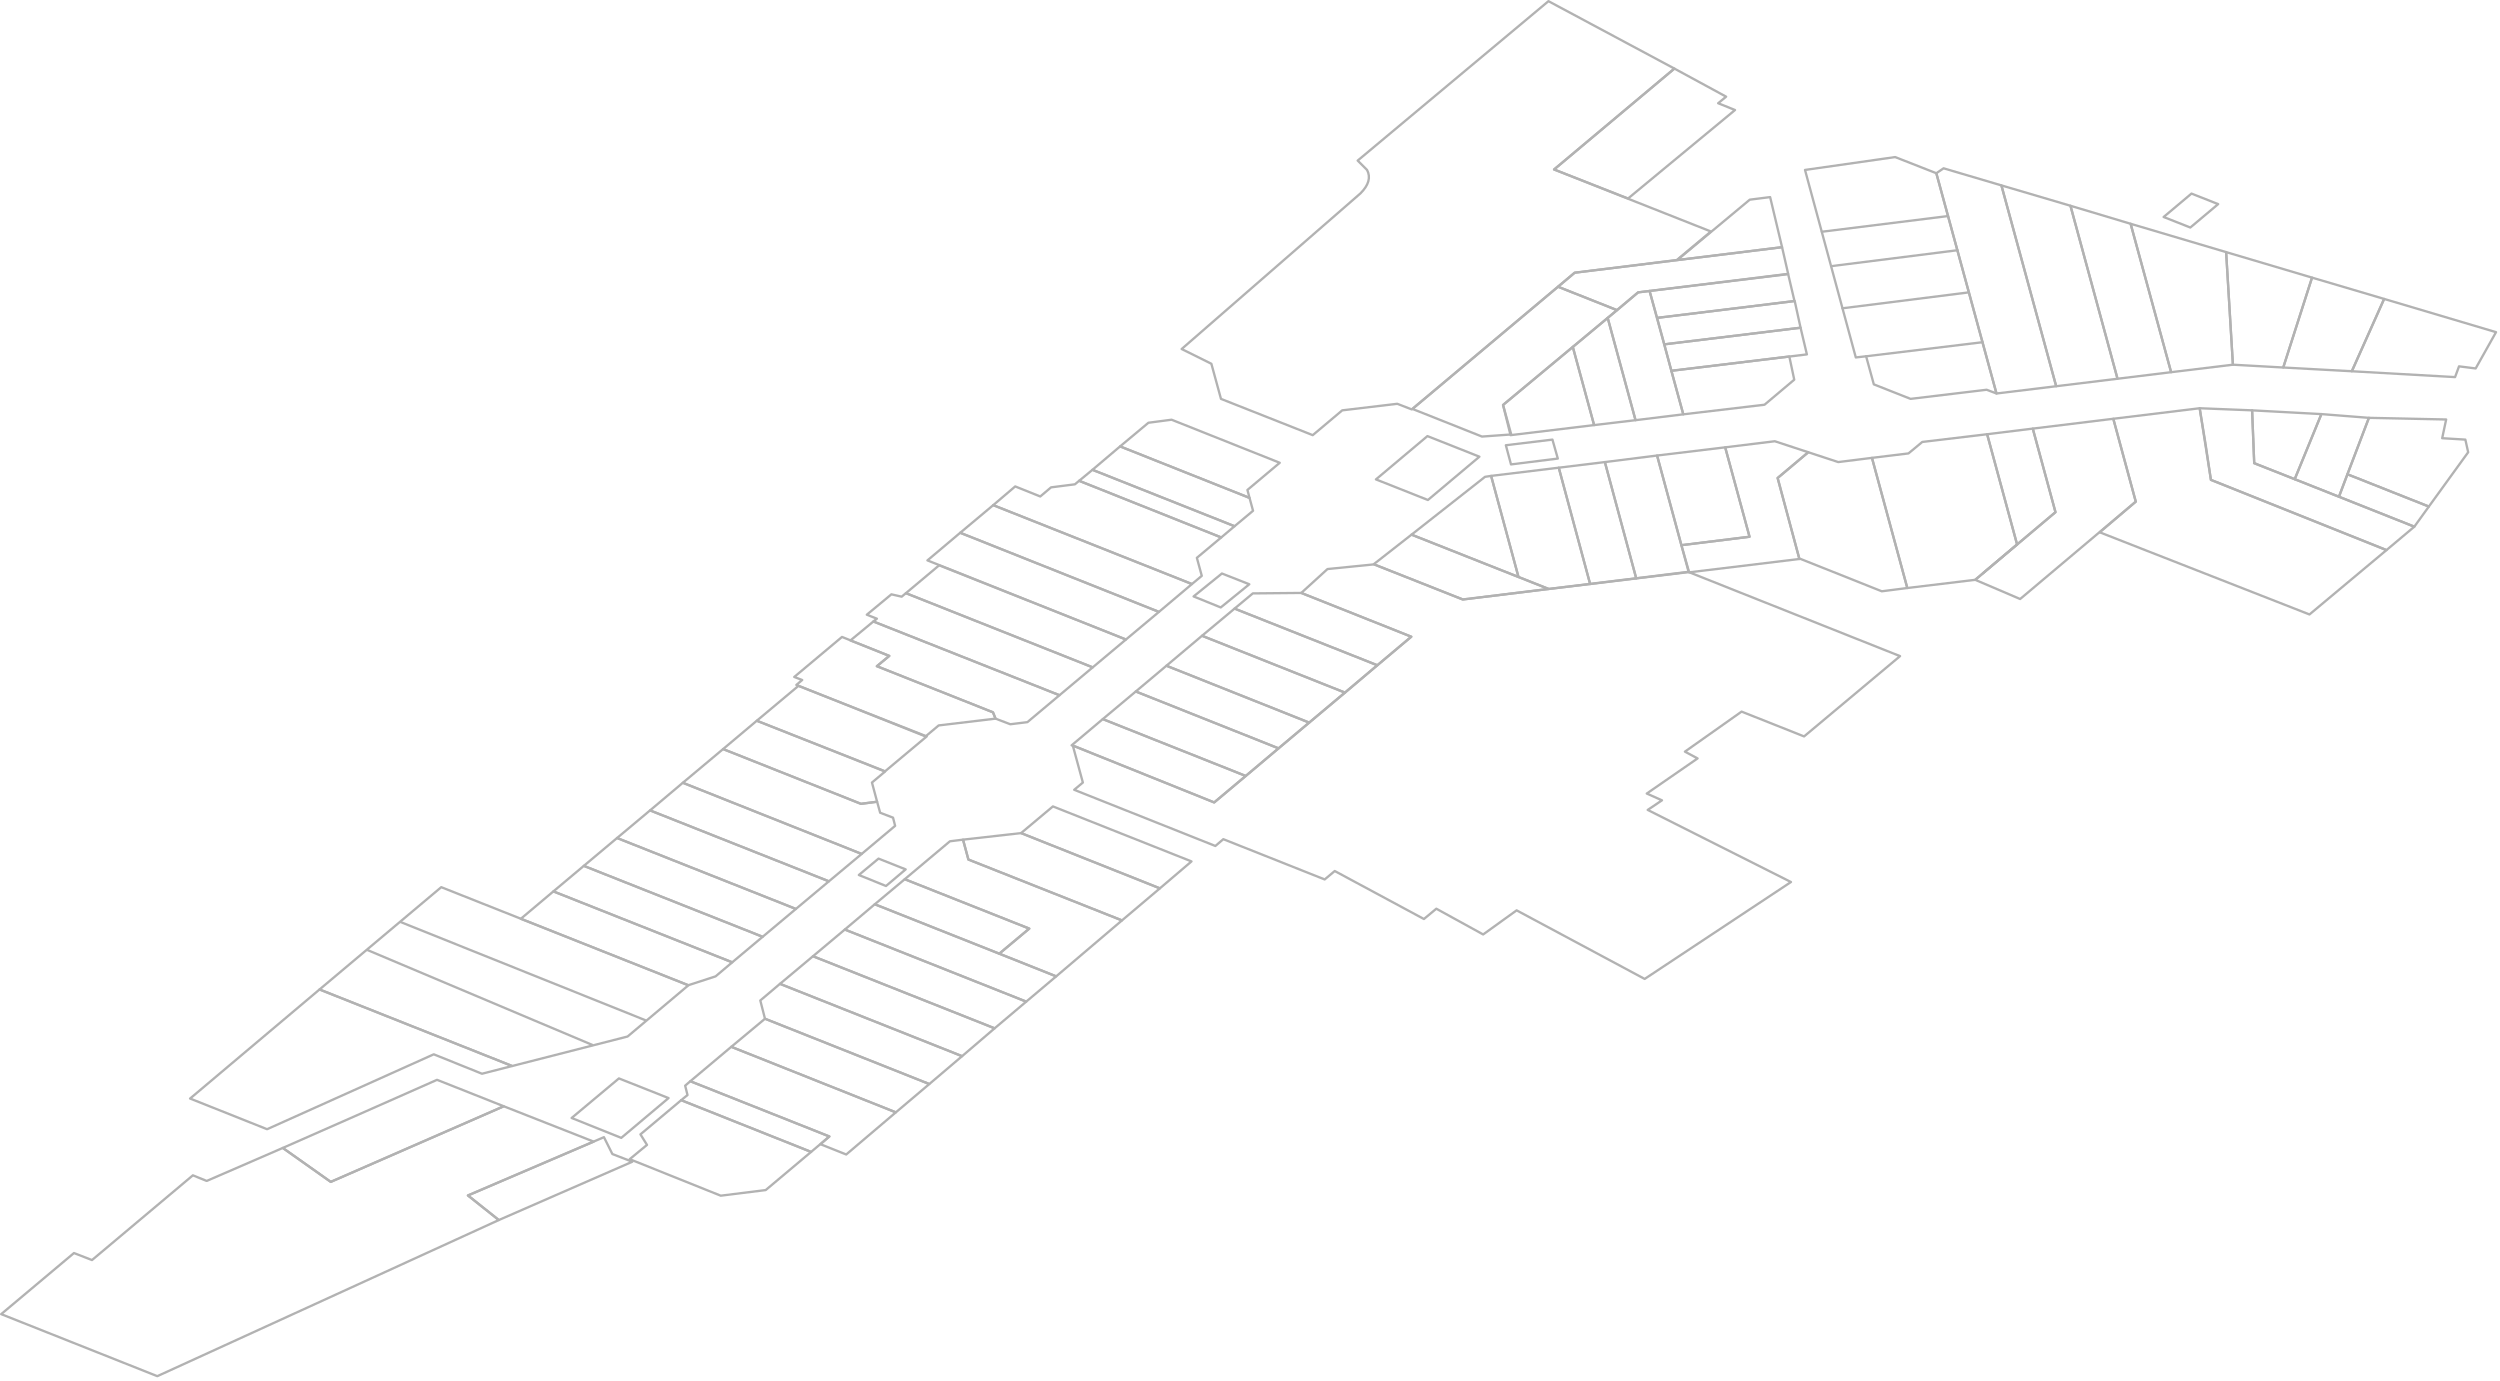 <?xml version="1.0" encoding="utf-8"?>
<svg version="1.1" id="Layer_1"
xmlns="http://www.w3.org/2000/svg"
xmlns:xlink="http://www.w3.org/1999/xlink"
xmlns:author="http://www.sothink.com"
width="534px" height="295px"
xml:space="preserve">
<g id="51" transform="matrix(1, 0, 0, 1, -335.4, -46.7)">
<path style="fill:none;stroke-width:0.5;stroke-linecap:butt;stroke-linejoin:round;stroke-miterlimit:3;stroke:#B2B2B2;stroke-opacity:1" d="M497.05,200.65L505.95 193.2L533.35 204L524.45 211.45L497.05 200.65z" />
<path style="fill:none;stroke-width:0.5;stroke-linecap:butt;stroke-linejoin:round;stroke-miterlimit:3;stroke:#B2B2B2;stroke-opacity:1" d="M497.05,200.65L524.45 211.5L521.65 213.85L522.75 217.95L519.3 218.4L489.85 206.7L497.05 200.65z" />
<path style="fill:none;stroke-width:0.5;stroke-linecap:butt;stroke-linejoin:round;stroke-miterlimit:3;stroke:#B2B2B2;stroke-opacity:1" d="M526.15,221.35L526.6 223.1L519.45 229.1L481.25 213.9L489.85 206.7L519.3 218.4L522.75 217.95L523.4 220.3L526.15 221.35z" />
<path style="fill:none;stroke-width:0.5;stroke-linecap:butt;stroke-linejoin:round;stroke-miterlimit:3;stroke:#B2B2B2;stroke-opacity:1" d="M512.45,234.95L474.25 219.8L481.25 213.9L519.45 229.1L512.45 234.95z" />
<path style="fill:none;stroke-width:0.5;stroke-linecap:butt;stroke-linejoin:round;stroke-miterlimit:3;stroke:#B2B2B2;stroke-opacity:1" d="M523.05,230.1L528.85 232.4L524.65 235.95L518.85 233.6L523.05 230.1z" />
<path style="fill:none;stroke-width:0.5;stroke-linecap:butt;stroke-linejoin:round;stroke-miterlimit:3;stroke:#B2B2B2;stroke-opacity:1" d="M560.3,218.95L589.9 230.7L583.15 236.45L553.5 224.65L560.3 218.95z" />
<path style="fill:none;stroke-width:0.5;stroke-linecap:butt;stroke-linejoin:round;stroke-miterlimit:3;stroke:#B2B2B2;stroke-opacity:1" d="M505.4,240.85L467.2 225.7L474.25 219.8L512.45 234.95L505.4 240.85z" />
<path style="fill:none;stroke-width:0.5;stroke-linecap:butt;stroke-linejoin:round;stroke-miterlimit:3;stroke:#B2B2B2;stroke-opacity:1" d="M541.1,226.05L553.5 224.65L583.15 236.45L575.05 243.3L542.25 230.3L541.1 226.05z" />
<path style="fill:none;stroke-width:0.5;stroke-linecap:butt;stroke-linejoin:round;stroke-miterlimit:3;stroke:#B2B2B2;stroke-opacity:1" d="M467.2,225.7L505.4 240.85L498.3 246.8L460.1 231.65L467.2 225.7z" />
<path style="fill:none;stroke-width:0.5;stroke-linecap:butt;stroke-linejoin:round;stroke-miterlimit:3;stroke:#B2B2B2;stroke-opacity:1" d="M528.65,234.5L555.25 245.05L548.85 250.4L522.25 239.85L528.65 234.5z" />
<path style="fill:none;stroke-width:0.5;stroke-linecap:butt;stroke-linejoin:round;stroke-miterlimit:3;stroke:#B2B2B2;stroke-opacity:1" d="M453.6,237.1L491.8 252.25L488.25 255.25L482.4 257.15L446.65 242.95L453.6 237.1z" />
<path style="fill:none;stroke-width:0.5;stroke-linecap:butt;stroke-linejoin:round;stroke-miterlimit:3;stroke:#B2B2B2;stroke-opacity:1" d="M538.3,226.4L541.1 226.05L542.25 230.3L575.05 243.3L561 255.25L548.85 250.4L555.25 245.05L528.65 234.5L538.3 226.4z" />
<path style="fill:none;stroke-width:0.5;stroke-linecap:butt;stroke-linejoin:round;stroke-miterlimit:3;stroke:#B2B2B2;stroke-opacity:1" d="M554.6,260.65L515.85 245.25L522.25 239.85L561 255.25L554.6 260.65z" />
<path style="fill:none;stroke-width:0.5;stroke-linecap:butt;stroke-linejoin:round;stroke-miterlimit:3;stroke:#B2B2B2;stroke-opacity:1" d="M547.85,266.35L509.05 250.95L515.85 245.25L554.6 260.65L547.85 266.35z" />
<path style="fill:none;stroke-width:0.5;stroke-linecap:butt;stroke-linejoin:round;stroke-miterlimit:3;stroke:#B2B2B2;stroke-opacity:1" d="M413.7,249.55L462.05 269.95M420.85,243.6L473.45 264.7" />
<path style="fill:none;stroke-width:0.5;stroke-linecap:butt;stroke-linejoin:round;stroke-miterlimit:3;stroke:#B2B2B2;stroke-opacity:1" d="M469.45,268.1L444.8 274.4L403.65 258.05L429.65 236.2L482.45 257.15L469.45 268.1z" />
<path style="fill:none;stroke-width:0.5;stroke-linecap:butt;stroke-linejoin:round;stroke-miterlimit:3;stroke:#B2B2B2;stroke-opacity:1" d="M540.9,272.3L502 256.85L509.05 250.95L547.85 266.35L540.9 272.3z" />
<path style="fill:none;stroke-width:0.5;stroke-linecap:butt;stroke-linejoin:round;stroke-miterlimit:3;stroke:#B2B2B2;stroke-opacity:1" d="M533.9,278.25L498.8 264.3L497.8 260.4L502 256.85L540.9 272.3L533.9 278.25z" />
<path style="fill:none;stroke-width:0.5;stroke-linecap:butt;stroke-linejoin:round;stroke-miterlimit:3;stroke:#B2B2B2;stroke-opacity:1" d="M428.05,271.9L392.45 287.9L376 281.35L403.65 258.05L444.8 274.4L438.35 276.05L428.05 271.9z" />
<path style="fill:none;stroke-width:0.5;stroke-linecap:butt;stroke-linejoin:round;stroke-miterlimit:3;stroke:#B2B2B2;stroke-opacity:1" d="M526.75,284.3L491.6 270.3L498.8 264.3L533.9 278.25L526.75 284.3z" />
<path style="fill:none;stroke-width:0.5;stroke-linecap:butt;stroke-linejoin:round;stroke-miterlimit:3;stroke:#B2B2B2;stroke-opacity:1" d="M467.6,277.05L478.2 281.25L468.1 289.75L457.5 285.5L467.6 277.05z" />
<path style="fill:none;stroke-width:0.5;stroke-linecap:butt;stroke-linejoin:round;stroke-miterlimit:3;stroke:#B2B2B2;stroke-opacity:1" d="M482.85,277.65L512.55 289.45L508.65 292.75L480.9 281.7L482.25 280.6L481.75 278.6L482.85 277.65z" />
<path style="fill:none;stroke-width:0.5;stroke-linecap:butt;stroke-linejoin:round;stroke-miterlimit:3;stroke:#B2B2B2;stroke-opacity:1" d="M512.55,289.45L482.85 277.65L491.6 270.3L526.75 284.3L516.15 293.3L510.65 291.1L512.55 289.45z" />
<path style="fill:none;stroke-width:0.5;stroke-linecap:butt;stroke-linejoin:round;stroke-miterlimit:3;stroke:#B2B2B2;stroke-opacity:1" d="M443,283L406.05 299.15L395.8 291.9Q412.3 284.65 428.75 277.35L443 283z" />
<path style="fill:none;stroke-width:0.5;stroke-linecap:butt;stroke-linejoin:round;stroke-miterlimit:3;stroke:#B2B2B2;stroke-opacity:1" d="M480.9,281.7L508.65 292.75L498.95 300.9L489.35 302.1L469.9 294.3L473.6 291.25L472.2 289L480.9 281.7z" />
<path style="fill:none;stroke-width:0.5;stroke-linecap:butt;stroke-linejoin:round;stroke-miterlimit:3;stroke:#B2B2B2;stroke-opacity:1" d="M466.2,293.2L470.45 294.85L441.95 307.3L435.35 302.05L464.4 289.6L466.2 293.2z" />
<path style="fill:none;stroke-width:0.5;stroke-linecap:butt;stroke-linejoin:round;stroke-miterlimit:3;stroke:#B2B2B2;stroke-opacity:1" d="M441.95,307.3L369 340.65L335.65 327.4L351.2 314.35L355.05 315.85L376.6 297.75L379.55 298.95L395.8 291.9L406.05 299.15L443 283L462.2 290.55L435.35 302.05L441.95 307.3z" />
<path style="fill:none;stroke-width:0.5;stroke-linecap:butt;stroke-linejoin:round;stroke-miterlimit:3;stroke:#B2B2B2;stroke-opacity:1" d="M460.1,231.65L498.3 246.8L491.8 252.25L453.6 237.1L460.1 231.65z" />
<path style="fill:none;stroke-width:0.5;stroke-linecap:butt;stroke-linejoin:round;stroke-miterlimit:3;stroke:#B2B2B2;stroke-opacity:1" d="M698,208.7L687.15 216.2L690.4 217.65L687.35 219.7L717.95 235.1L686.7 255.8L659.35 241.15L652.2 246.3L642.2 240.8L639.55 243L620.5 232.75L618.35 234.55L596.7 225.95L595 227.4L564.85 215.4L566.7 213.85L564.55 205.95L594.75 218.1L636.85 182.7L613.35 173.35L618.95 168.25L628.9 167.25L647.85 174.75L696 168.85L741.25 186.85L720.75 204L707.4 198.7L695.3 207.25L698 208.7z" />
<path style="fill:none;stroke-width:0.5;stroke-linecap:butt;stroke-linejoin:round;stroke-miterlimit:3;stroke:#B2B2B2;stroke-opacity:1" d="M629.6,188.8L599.1 176.7L603 173.45L613.35 173.35L636.85 182.7L629.6 188.8z" />
<path style="fill:none;stroke-width:0.5;stroke-linecap:butt;stroke-linejoin:round;stroke-miterlimit:3;stroke:#B2B2B2;stroke-opacity:1" d="M599.1,176.7L629.6 188.8L622.7 194.65L592.15 182.5L599.1 176.7z" />
<path style="fill:none;stroke-width:0.5;stroke-linecap:butt;stroke-linejoin:round;stroke-miterlimit:3;stroke:#B2B2B2;stroke-opacity:1" d="M592.15,182.5L622.7 194.65L615.05 201.05L584.55 188.9L592.15 182.5z" />
<path style="fill:none;stroke-width:0.5;stroke-linecap:butt;stroke-linejoin:round;stroke-miterlimit:3;stroke:#B2B2B2;stroke-opacity:1" d="M584.55,188.9L615.05 201.05L608.5 206.55L578 194.4L584.55 188.9z" />
<path style="fill:none;stroke-width:0.5;stroke-linecap:butt;stroke-linejoin:round;stroke-miterlimit:3;stroke:#B2B2B2;stroke-opacity:1" d="M570.95,200.3L578 194.4L608.5 206.55L601.5 212.45L570.95 200.3z" />
<path style="fill:none;stroke-width:0.5;stroke-linecap:butt;stroke-linejoin:round;stroke-miterlimit:3;stroke:#B2B2B2;stroke-opacity:1" d="M564.3,205.9L570.95 200.3L601.5 212.45L594.75 218.1L564.55 205.95L564.3 205.9z" />
<path style="fill:none;stroke-width:0.5;stroke-linecap:butt;stroke-linejoin:round;stroke-miterlimit:3;stroke:#B2B2B2;stroke-opacity:1" d="M580.7,137L585.65 136.35L608.75 145.55L601.85 151.35L602.3 153.05L574.65 142.05L580.7 137z" />
<path style="fill:none;stroke-width:0.5;stroke-linecap:butt;stroke-linejoin:round;stroke-miterlimit:3;stroke:#B2B2B2;stroke-opacity:1" d="M568.75,147.05L574.65 142.05L602.3 153.05L603.05 155.8L599.1 159.1L568.75 147.05z" />
<path style="fill:none;stroke-width:0.5;stroke-linecap:butt;stroke-linejoin:round;stroke-miterlimit:3;stroke:#B2B2B2;stroke-opacity:1" d="M596.25,161.5L565.9 149.4L568.75 147.05L599.1 159.1L596.25 161.5z" />
<path style="fill:none;stroke-width:0.5;stroke-linecap:butt;stroke-linejoin:round;stroke-miterlimit:3;stroke:#B2B2B2;stroke-opacity:1" d="M552.25,150.6L557.6 152.75L559.9 150.8L565 150.15L565.9 149.4L596.25 161.5L591.05 165.85L592.1 169.7L590 171.45L547.55 154.6L552.25 150.6z" />
<path style="fill:none;stroke-width:0.5;stroke-linecap:butt;stroke-linejoin:round;stroke-miterlimit:3;stroke:#B2B2B2;stroke-opacity:1" d="M547.55,154.6L590 171.45L582.95 177.4L540.5 160.5L547.55 154.6z" />
<path style="fill:none;stroke-width:0.5;stroke-linecap:butt;stroke-linejoin:round;stroke-miterlimit:3;stroke:#B2B2B2;stroke-opacity:1" d="M540.5,160.5L582.95 177.4L575.9 183.3L533.5 166.4L540.5 160.5z" />
<path style="fill:none;stroke-width:0.5;stroke-linecap:butt;stroke-linejoin:round;stroke-miterlimit:3;stroke:#B2B2B2;stroke-opacity:1" d="M536,167.45L575.9 183.3L568.8 189.25L528.9 173.4L536 167.45z" />
<path style="fill:none;stroke-width:0.5;stroke-linecap:butt;stroke-linejoin:round;stroke-miterlimit:3;stroke:#B2B2B2;stroke-opacity:1" d="M528.9,173.4L568.8 189.25L561.7 195.2L521.95 179.45L522.7 178.85L520.55 178L525.8 173.65L528 174.15L528.9 173.4z" />
<path style="fill:none;stroke-width:0.5;stroke-linecap:butt;stroke-linejoin:round;stroke-miterlimit:3;stroke:#B2B2B2;stroke-opacity:1" d="M517.05,183.5L521.95 179.45L561.7 195.2L554.85 200.95L551.2 201.4L548.05 200.2L547.5 198.85L522.7 189L525.35 186.8L517.05 183.5z" />
<path style="fill:none;stroke-width:0.5;stroke-linecap:butt;stroke-linejoin:round;stroke-miterlimit:3;stroke:#B2B2B2;stroke-opacity:1" d="M525.35,186.8L522.7 189L547.5 198.85L548.05 200.2L535.9 201.65L533.1 204L505.5 193L506.75 191.95L505.05 191.3L515.25 182.75L525.35 186.8z" />
<path style="fill:none;stroke-width:0.5;stroke-linecap:butt;stroke-linejoin:round;stroke-miterlimit:3;stroke:#B2B2B2;stroke-opacity:1" d="M806.5,141.5L805.25 133.9L816.45 134.35L816.9 145.65" />
<path style="fill:none;stroke-width:0.5;stroke-linecap:butt;stroke-linejoin:round;stroke-miterlimit:3;stroke:#B2B2B2;stroke-opacity:1" d="M831.25,135.15L825.55 149.05L816.9 145.65L816.45 134.35L831.25 135.15z" />
<path style="fill:none;stroke-width:0.5;stroke-linecap:butt;stroke-linejoin:round;stroke-miterlimit:3;stroke:#B2B2B2;stroke-opacity:1" d="M841.4,135.95L835 152.8L825.55 149.05L831.25 135.15L841.4 135.95z" />
<path style="fill:none;stroke-width:0.5;stroke-linecap:butt;stroke-linejoin:round;stroke-miterlimit:3;stroke:#B2B2B2;stroke-opacity:1" d="M862.6,143.3L854.2 154.9L836.8 148L841.4 135.95L857.9 136.3L857.05 140.3L862 140.6L862.6 143.3z" />
<path style="fill:none;stroke-width:0.5;stroke-linecap:butt;stroke-linejoin:round;stroke-miterlimit:3;stroke:#B2B2B2;stroke-opacity:1" d="M703.9,142.25L709.1 161.35L694.55 163.15L689.35 144L703.9 142.25z" />
<path style="fill:none;stroke-width:0.5;stroke-linecap:butt;stroke-linejoin:round;stroke-miterlimit:3;stroke:#B2B2B2;stroke-opacity:1" d="M851.1,159.2L835 152.8L836.8 148L854.2 154.9L851.1 159.2z" />
<path style="fill:none;stroke-width:0.5;stroke-linecap:butt;stroke-linejoin:round;stroke-miterlimit:3;stroke:#B2B2B2;stroke-opacity:1" d="M659.75,169.95L636.9 160.9L652.6 148.55L653.9 148.35L659.75 169.95z" />
<path style="fill:none;stroke-width:0.5;stroke-linecap:butt;stroke-linejoin:round;stroke-miterlimit:3;stroke:#B2B2B2;stroke-opacity:1" d="M721.65,143.3L715.1 148.8L719.75 166.1L696.2 168.95L694.55 163.15L709.1 161.35L703.9 142.25L714.5 140.95L721.65 143.3z" />
<path style="fill:none;stroke-width:0.5;stroke-linecap:butt;stroke-linejoin:round;stroke-miterlimit:3;stroke:#B2B2B2;stroke-opacity:1" d="M678.2,145.4L689.35 144L696.1 168.9L684.9 170.25L678.2 145.4z" />
<path style="fill:none;stroke-width:0.5;stroke-linecap:butt;stroke-linejoin:round;stroke-miterlimit:3;stroke:#B2B2B2;stroke-opacity:1" d="M668.35,146.6L678.2 145.4L684.9 170.25L675.05 171.45L668.35 146.6z" />
<path style="fill:none;stroke-width:0.5;stroke-linecap:butt;stroke-linejoin:round;stroke-miterlimit:3;stroke:#B2B2B2;stroke-opacity:1" d="M816.7,145.55L851.1 159.2L845.15 164.2L807.65 149.2L806.5 141.5" />
<path style="fill:none;stroke-width:0.5;stroke-linecap:butt;stroke-linejoin:round;stroke-miterlimit:3;stroke:#B2B2B2;stroke-opacity:1" d="M653.9,148.35L668.35 146.6L675.05 171.45L666.2 172.5L659.75 169.95L653.9 148.35z" />
<path style="fill:none;stroke-width:0.5;stroke-linecap:round;stroke-linejoin:round;stroke-miterlimit:3;stroke:#B2B2B2;stroke-opacity:1" d="M758.95,169.15L766.25 163" />
<path style="fill:none;stroke-width:0.5;stroke-linecap:round;stroke-linejoin:round;stroke-miterlimit:3;stroke:#B2B2B2;stroke-opacity:1" d="M766.25,163L759.85 139.45L769.6 138.25L774.45 156.1L766.25 163z" />
<path style="fill:none;stroke-width:0.5;stroke-linecap:butt;stroke-linejoin:round;stroke-miterlimit:3;stroke:#B2B2B2;stroke-opacity:1" d="M628.85,167.2L636.9 160.9L666.2 172.5L647.85 174.75L628.9 167.25L628.85 167.2z" />
<path style="fill:none;stroke-width:0.5;stroke-linecap:butt;stroke-linejoin:round;stroke-miterlimit:3;stroke:#B2B2B2;stroke-opacity:1" d="M759.85,139.45L766.25 163L757.3 170.55L742.8 172.3L735.25 144.5L743.05 143.55L746 141.1L759.85 139.45z" />
<path style="fill:none;stroke-width:0.5;stroke-linecap:butt;stroke-linejoin:round;stroke-miterlimit:3;stroke:#B2B2B2;stroke-opacity:1" d="M715.1,148.8L721.65 143.3L728.05 145.4L735.25 144.5L742.8 172.3L737.35 173L719.9 166.05L719.75 166.1L715.1 148.8z" />
<path style="fill:none;stroke-width:0.5;stroke-linecap:butt;stroke-linejoin:round;stroke-miterlimit:3;stroke:#B2B2B2;stroke-opacity:1" d="M786.8,136.15L791.6 153.85L766.9 174.65L757.3 170.55L774.45 156.1L769.6 138.25L786.8 136.15z" />
<path style="fill:none;stroke-width:0.5;stroke-linecap:butt;stroke-linejoin:round;stroke-miterlimit:3;stroke:#B2B2B2;stroke-opacity:1" d="M828.7,177.95L783.9 160.4L791.6 153.85L786.8 136.15L805.25 133.9L807.65 149.2L845.15 164.2L828.7 177.95z" />
<path style="fill:none;stroke-width:0.5;stroke-linecap:butt;stroke-linejoin:round;stroke-miterlimit:3;stroke:#B2B2B2;stroke-opacity:1" d="M671.75,104.95L716.05 99.5L717.35 105.2L685.3 109.15L680.8 112.95L668.2 107.95L671.75 104.95z" />
<path style="fill:none;stroke-width:0.5;stroke-linecap:butt;stroke-linejoin:round;stroke-miterlimit:3;stroke:#B2B2B2;stroke-opacity:1" d="M689.35,114.6L687.75 108.85L717.35 105.25L718.7 111L689.35 114.6z" />
<path style="fill:none;stroke-width:0.5;stroke-linecap:butt;stroke-linejoin:round;stroke-miterlimit:3;stroke:#B2B2B2;stroke-opacity:1" d="M689.35,114.6L718.75 111L720 116.7L690.9 120.25L689.35 114.6z" />
<path style="fill:none;stroke-width:0.5;stroke-linecap:butt;stroke-linejoin:round;stroke-miterlimit:3;stroke:#B2B2B2;stroke-opacity:1" d="M692.4,125.9L690.9 120.25L720 116.7L721.35 122.4L692.4 125.9z" />
<path style="fill:none;stroke-width:0.5;stroke-linecap:butt;stroke-linejoin:round;stroke-miterlimit:3;stroke:#B2B2B2;stroke-opacity:1" d="M812.35,124.6L799.15 126.2L790.5 94.5L810.9 100.55L812.35 124.6z" />
<path style="fill:none;stroke-width:0.5;stroke-linecap:butt;stroke-linejoin:round;stroke-miterlimit:3;stroke:#B2B2B2;stroke-opacity:1" d="M810.9,100.55L829.25 106L823.1 125.2L812.35 124.6L810.9 100.55z" />
<path style="fill:none;stroke-width:0.5;stroke-linecap:butt;stroke-linejoin:round;stroke-miterlimit:3;stroke:#B2B2B2;stroke-opacity:1" d="M790.5,94.5L799.15 126.2L787.7 127.6L777.65 90.65L790.5 94.5z" />
<path style="fill:none;stroke-width:0.5;stroke-linecap:butt;stroke-linejoin:round;stroke-miterlimit:3;stroke:#B2B2B2;stroke-opacity:1" d="M829.25,106L844.65 110.55L837.75 126L823.1 125.2L829.25 106z" />
<path style="fill:none;stroke-width:0.5;stroke-linecap:butt;stroke-linejoin:round;stroke-miterlimit:3;stroke:#B2B2B2;stroke-opacity:1" d="M774.6,129.2L762.9 86.3L777.65 90.65L787.7 127.6L774.6 129.2z" />
<path style="fill:none;stroke-width:0.5;stroke-linecap:butt;stroke-linejoin:round;stroke-miterlimit:3;stroke:#B2B2B2;stroke-opacity:1" d="M762.9,86.3L774.6 129.2L761.85 130.75L749 83.7L750.55 82.65L762.9 86.3z" />
<path style="fill:none;stroke-width:0.5;stroke-linecap:butt;stroke-linejoin:round;stroke-miterlimit:3;stroke:#B2B2B2;stroke-opacity:1" d="M749,83.7L761.85 130.75L759.75 129.95L743.5 131.9L735.65 128.8L734 122.8L731.8 123.05L720.95 83L740.2 80.25L749 83.7z" />
<path style="fill:none;stroke-width:0.5;stroke-linecap:round;stroke-linejoin:round;stroke-miterlimit:3;stroke:#B2B2B2;stroke-opacity:1" d="M724.55,96.2L751.5 92.85" />
<path style="fill:none;stroke-width:0.5;stroke-linecap:round;stroke-linejoin:round;stroke-miterlimit:3;stroke:#B2B2B2;stroke-opacity:1" d="M726.55,103.55L753.5 100.15" />
<path style="fill:none;stroke-width:0.5;stroke-linecap:round;stroke-linejoin:round;stroke-miterlimit:3;stroke:#B2B2B2;stroke-opacity:1" d="M728.95,112.55L755.95 109.15" />
<path style="fill:none;stroke-width:0.5;stroke-linecap:round;stroke-linejoin:round;stroke-miterlimit:3;stroke:#B2B2B2;stroke-opacity:1" d="M734,122.8L758.85 119.8" />
<path style="fill:none;stroke-width:0.5;stroke-linecap:butt;stroke-linejoin:round;stroke-miterlimit:3;stroke:#B2B2B2;stroke-opacity:1" d="M844.65,110.55L868.55 117.65L864.2 125.4L860.65 124.95L859.8 127.25L837.75 126L844.65 110.55z" />
<path style="fill:none;stroke-width:0.5;stroke-linecap:butt;stroke-linejoin:round;stroke-miterlimit:3;stroke:#B2B2B2;stroke-opacity:1" d="M692.4,125.9L717.6 122.85L718.65 127.8L712.3 133.15L694.95 135.2L692.4 125.9z" />
<path style="fill:none;stroke-width:0.5;stroke-linecap:butt;stroke-linejoin:round;stroke-miterlimit:3;stroke:#B2B2B2;stroke-opacity:1" d="M706,70.2L683.15 89.1L667.35 82.9L693.05 61.35L704.1 67.35L702.4 68.75L706 70.2z" />
<path style="fill:none;stroke-width:0.5;stroke-linecap:butt;stroke-linejoin:round;stroke-miterlimit:3;stroke:#B2B2B2;stroke-opacity:1" d="M803.5,88.05L809.2 90.3L803.25 95.3L797.55 93.05L803.5 88.05z" />
<path style="fill:none;stroke-width:0.5;stroke-linecap:butt;stroke-linejoin:round;stroke-miterlimit:3;stroke:#B2B2B2;stroke-opacity:1" d="M713.5,88.8L716.05 99.5L693.65 102.25L709.15 89.35L713.5 88.8z" />
<path style="fill:none;stroke-width:0.5;stroke-linecap:butt;stroke-linejoin:round;stroke-miterlimit:3;stroke:#B2B2B2;stroke-opacity:1" d="M685.3,109.15L687.75 108.85L694.95 135.2L684.75 136.45L678.8 114.6L685.3 109.15z" />
<path style="fill:none;stroke-width:0.5;stroke-linecap:butt;stroke-linejoin:round;stroke-miterlimit:3;stroke:#B2B2B2;stroke-opacity:1" d="M693.55,102.25L671.75 104.95L636.95 134.15L633.85 132.95L622.1 134.35L615.8 139.65L596.2 131.9L594.15 124.4L587.8 121.25L626 88Q628.65 85.35 627.4 83L625.4 81L666.15 46.95L693.05 61.35L667.35 82.9L700.85 96.15L693.55 102.25z" />
<path style="fill:none;stroke-width:0.5;stroke-linecap:butt;stroke-linejoin:round;stroke-miterlimit:3;stroke:#B2B2B2;stroke-opacity:1" d="M671.35,120.8L678.8 114.6L684.75 136.45L675.9 137.5L671.35 120.8z" />
<path style="fill:none;stroke-width:0.5;stroke-linecap:butt;stroke-linejoin:round;stroke-miterlimit:3;stroke:#B2B2B2;stroke-opacity:1" d="M656.45,133.2L671.35 120.8L675.9 137.5L658.05 139.65L656.45 133.2z" />
<path style="fill:none;stroke-width:0.5;stroke-linecap:butt;stroke-linejoin:round;stroke-miterlimit:3;stroke:#B2B2B2;stroke-opacity:1" d="M656.45,133.2L658.2 139.5L651.95 139.95L637.1 134.05L668.2 107.95L680.8 112.95L656.45 133.2z" />
<path style="fill:none;stroke-width:0.5;stroke-linecap:butt;stroke-linejoin:round;stroke-miterlimit:3;stroke:#B2B2B2;stroke-opacity:1" d="M668.15,144.65L658.15 145.9L657.05 141.8L667 140.6L668.15 144.65z" />
<path style="fill:none;stroke-width:0.5;stroke-linecap:butt;stroke-linejoin:round;stroke-miterlimit:3;stroke:#B2B2B2;stroke-opacity:1" d="M629.3,149.1L640.3 139.85L651.4 144.25L640.4 153.5L629.3 149.1z" />
<path style="fill:none;stroke-width:0.5;stroke-linecap:butt;stroke-linejoin:round;stroke-miterlimit:3;stroke:#B2B2B2;stroke-opacity:1" d="M596.4,169.2L602.25 171.5L596.15 176.45L590.35 174.1L596.4 169.2z" />
</g>
</svg>
